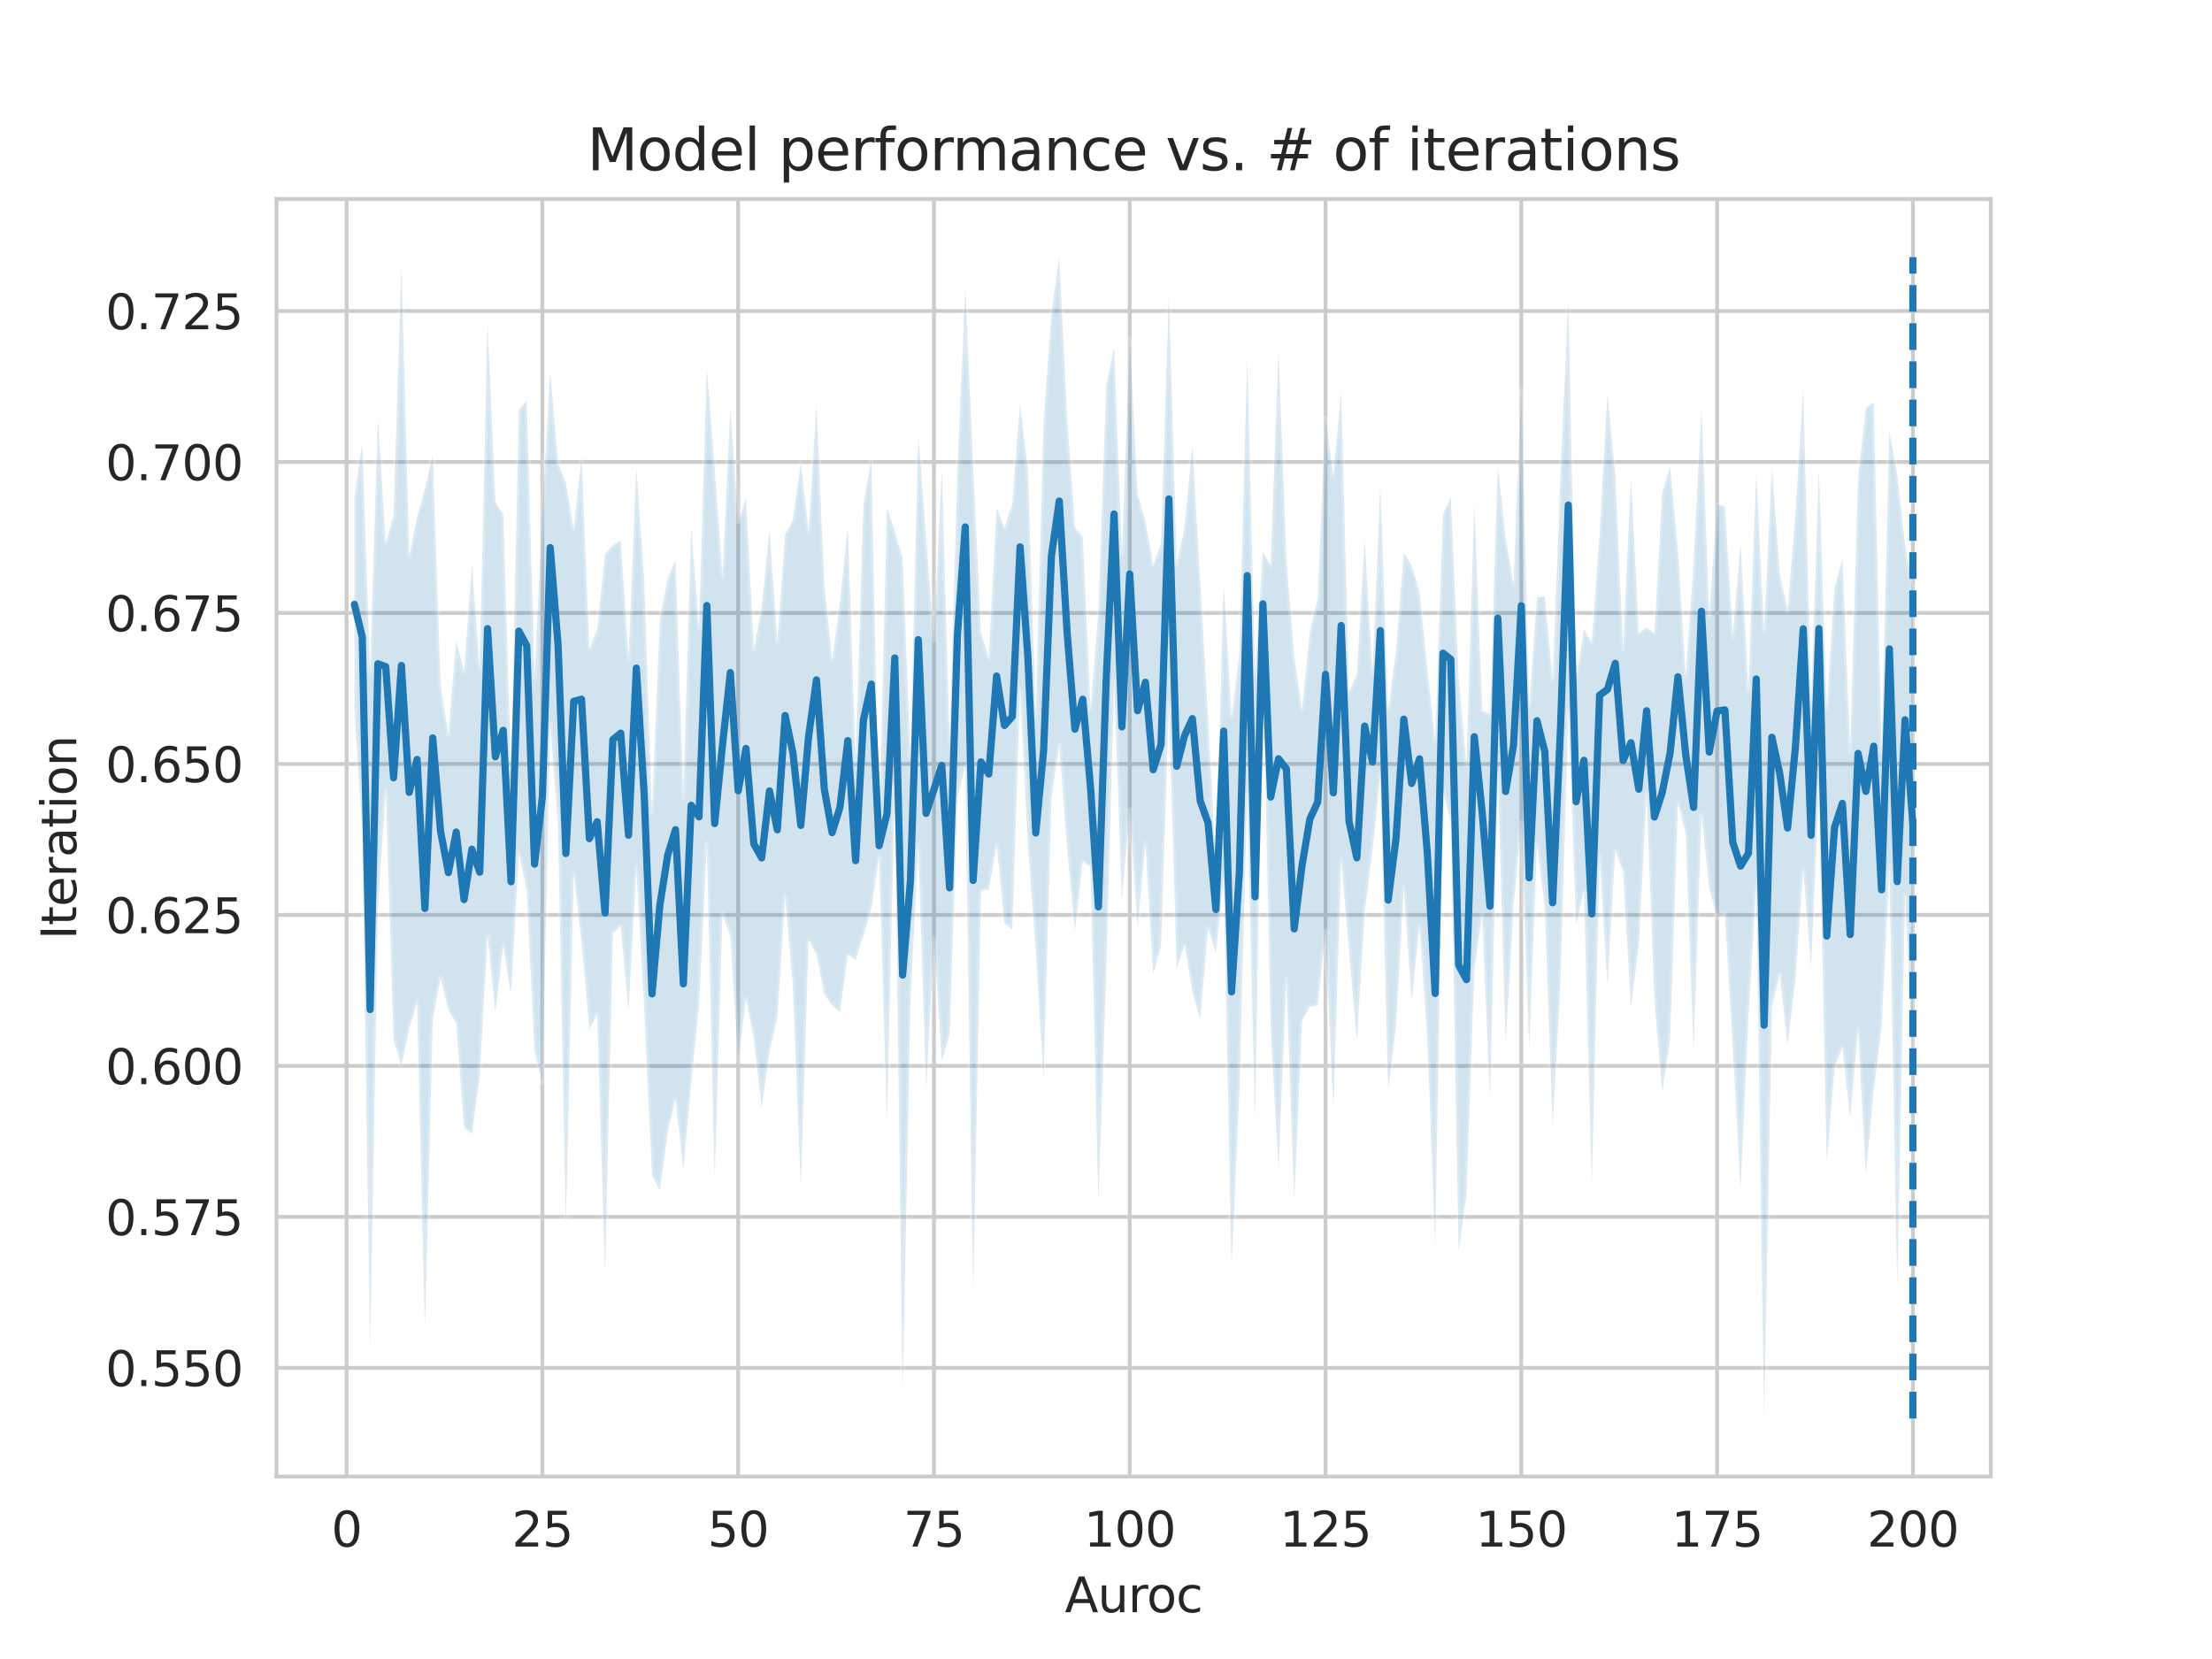 <?xml version="1.0" encoding="utf-8" standalone="no"?>
<!DOCTYPE svg PUBLIC "-//W3C//DTD SVG 1.1//EN"
  "http://www.w3.org/Graphics/SVG/1.1/DTD/svg11.dtd">
<svg height="345.6pt" version="1.1" viewBox="0 0 460.8 345.6" width="460.8pt" xmlns="http://www.w3.org/2000/svg" xmlns:xlink="http://www.w3.org/1999/xlink">
 <defs>
  <style type="text/css">*{stroke-linecap:butt;stroke-linejoin:round;}</style>
 </defs>
 <g id="figure_1">
  <g id="patch_1">
   <path d="M 0 345.6 
L 460.8 345.6 
L 460.8 0 
L 0 0 
z
" style="fill:#ffffff;"/>
  </g>
  <g id="axes_1">
   <g id="patch_2">
    <path d="M 57.6 307.584 
L 414.72 307.584 
L 414.72 41.472 
L 57.6 41.472 
z
" style="fill:#ffffff;"/>
   </g>
   <g id="matplotlib.axis_1">
    <g id="xtick_1">
     <g id="line2d_1">
      <path clip-path="url(#p4dfc3e8435)" d="M 72.201 307.584 
L 72.201 41.472 
" style="fill:none;stroke:#cccccc;stroke-linecap:round;stroke-width:0.8;"/>
     </g>
     <g id="text_1">
      <!-- 0 -->
      <g style="fill:#262626;" transform="translate(69.02 322.182)scale(0.1 -0.1)">
       <defs>
        <path d="M 2034 4250 
Q 1547 4250 1301 3770 
Q 1056 3291 1056 2328 
Q 1056 1369 1301 889 
Q 1547 409 2034 409 
Q 2525 409 2770 889 
Q 3016 1369 3016 2328 
Q 3016 3291 2770 3770 
Q 2525 4250 2034 4250 
z
M 2034 4750 
Q 2819 4750 3233 4129 
Q 3647 3509 3647 2328 
Q 3647 1150 3233 529 
Q 2819 -91 2034 -91 
Q 1250 -91 836 529 
Q 422 1150 422 2328 
Q 422 3509 836 4129 
Q 1250 4750 2034 4750 
z
" id="DejaVuSans-30" transform="scale(0.016)"/>
       </defs>
       <use xlink:href="#DejaVuSans-30"/>
      </g>
     </g>
    </g>
    <g id="xtick_2">
     <g id="line2d_2">
      <path clip-path="url(#p4dfc3e8435)" d="M 112.987 307.584 
L 112.987 41.472 
" style="fill:none;stroke:#cccccc;stroke-linecap:round;stroke-width:0.8;"/>
     </g>
     <g id="text_2">
      <!-- 25 -->
      <g style="fill:#262626;" transform="translate(106.625 322.182)scale(0.1 -0.1)">
       <defs>
        <path d="M 1228 531 
L 3431 531 
L 3431 0 
L 469 0 
L 469 531 
Q 828 903 1448 1529 
Q 2069 2156 2228 2338 
Q 2531 2678 2651 2914 
Q 2772 3150 2772 3378 
Q 2772 3750 2511 3984 
Q 2250 4219 1831 4219 
Q 1534 4219 1204 4116 
Q 875 4013 500 3803 
L 500 4441 
Q 881 4594 1212 4672 
Q 1544 4750 1819 4750 
Q 2544 4750 2975 4387 
Q 3406 4025 3406 3419 
Q 3406 3131 3298 2873 
Q 3191 2616 2906 2266 
Q 2828 2175 2409 1742 
Q 1991 1309 1228 531 
z
" id="DejaVuSans-32" transform="scale(0.016)"/>
        <path d="M 691 4666 
L 3169 4666 
L 3169 4134 
L 1269 4134 
L 1269 2991 
Q 1406 3038 1543 3061 
Q 1681 3084 1819 3084 
Q 2600 3084 3056 2656 
Q 3513 2228 3513 1497 
Q 3513 744 3044 326 
Q 2575 -91 1722 -91 
Q 1428 -91 1123 -41 
Q 819 9 494 109 
L 494 744 
Q 775 591 1075 516 
Q 1375 441 1709 441 
Q 2250 441 2565 725 
Q 2881 1009 2881 1497 
Q 2881 1984 2565 2268 
Q 2250 2553 1709 2553 
Q 1456 2553 1204 2497 
Q 953 2441 691 2322 
L 691 4666 
z
" id="DejaVuSans-35" transform="scale(0.016)"/>
       </defs>
       <use xlink:href="#DejaVuSans-32"/>
       <use x="63.623" xlink:href="#DejaVuSans-35"/>
      </g>
     </g>
    </g>
    <g id="xtick_3">
     <g id="line2d_3">
      <path clip-path="url(#p4dfc3e8435)" d="M 153.773 307.584 
L 153.773 41.472 
" style="fill:none;stroke:#cccccc;stroke-linecap:round;stroke-width:0.8;"/>
     </g>
     <g id="text_3">
      <!-- 50 -->
      <g style="fill:#262626;" transform="translate(147.41 322.182)scale(0.1 -0.1)">
       <use xlink:href="#DejaVuSans-35"/>
       <use x="63.623" xlink:href="#DejaVuSans-30"/>
      </g>
     </g>
    </g>
    <g id="xtick_4">
     <g id="line2d_4">
      <path clip-path="url(#p4dfc3e8435)" d="M 194.559 307.584 
L 194.559 41.472 
" style="fill:none;stroke:#cccccc;stroke-linecap:round;stroke-width:0.8;"/>
     </g>
     <g id="text_4">
      <!-- 75 -->
      <g style="fill:#262626;" transform="translate(188.196 322.182)scale(0.1 -0.1)">
       <defs>
        <path d="M 525 4666 
L 3525 4666 
L 3525 4397 
L 1831 0 
L 1172 0 
L 2766 4134 
L 525 4134 
L 525 4666 
z
" id="DejaVuSans-37" transform="scale(0.016)"/>
       </defs>
       <use xlink:href="#DejaVuSans-37"/>
       <use x="63.623" xlink:href="#DejaVuSans-35"/>
      </g>
     </g>
    </g>
    <g id="xtick_5">
     <g id="line2d_5">
      <path clip-path="url(#p4dfc3e8435)" d="M 235.344 307.584 
L 235.344 41.472 
" style="fill:none;stroke:#cccccc;stroke-linecap:round;stroke-width:0.8;"/>
     </g>
     <g id="text_5">
      <!-- 100 -->
      <g style="fill:#262626;" transform="translate(225.801 322.182)scale(0.1 -0.1)">
       <defs>
        <path d="M 794 531 
L 1825 531 
L 1825 4091 
L 703 3866 
L 703 4441 
L 1819 4666 
L 2450 4666 
L 2450 531 
L 3481 531 
L 3481 0 
L 794 0 
L 794 531 
z
" id="DejaVuSans-31" transform="scale(0.016)"/>
       </defs>
       <use xlink:href="#DejaVuSans-31"/>
       <use x="63.623" xlink:href="#DejaVuSans-30"/>
       <use x="127.246" xlink:href="#DejaVuSans-30"/>
      </g>
     </g>
    </g>
    <g id="xtick_6">
     <g id="line2d_6">
      <path clip-path="url(#p4dfc3e8435)" d="M 276.13 307.584 
L 276.13 41.472 
" style="fill:none;stroke:#cccccc;stroke-linecap:round;stroke-width:0.8;"/>
     </g>
     <g id="text_6">
      <!-- 125 -->
      <g style="fill:#262626;" transform="translate(266.586 322.182)scale(0.1 -0.1)">
       <use xlink:href="#DejaVuSans-31"/>
       <use x="63.623" xlink:href="#DejaVuSans-32"/>
       <use x="127.246" xlink:href="#DejaVuSans-35"/>
      </g>
     </g>
    </g>
    <g id="xtick_7">
     <g id="line2d_7">
      <path clip-path="url(#p4dfc3e8435)" d="M 316.916 307.584 
L 316.916 41.472 
" style="fill:none;stroke:#cccccc;stroke-linecap:round;stroke-width:0.8;"/>
     </g>
     <g id="text_7">
      <!-- 150 -->
      <g style="fill:#262626;" transform="translate(307.372 322.182)scale(0.1 -0.1)">
       <use xlink:href="#DejaVuSans-31"/>
       <use x="63.623" xlink:href="#DejaVuSans-35"/>
       <use x="127.246" xlink:href="#DejaVuSans-30"/>
      </g>
     </g>
    </g>
    <g id="xtick_8">
     <g id="line2d_8">
      <path clip-path="url(#p4dfc3e8435)" d="M 357.702 307.584 
L 357.702 41.472 
" style="fill:none;stroke:#cccccc;stroke-linecap:round;stroke-width:0.8;"/>
     </g>
     <g id="text_8">
      <!-- 175 -->
      <g style="fill:#262626;" transform="translate(348.158 322.182)scale(0.1 -0.1)">
       <use xlink:href="#DejaVuSans-31"/>
       <use x="63.623" xlink:href="#DejaVuSans-37"/>
       <use x="127.246" xlink:href="#DejaVuSans-35"/>
      </g>
     </g>
    </g>
    <g id="xtick_9">
     <g id="line2d_9">
      <path clip-path="url(#p4dfc3e8435)" d="M 398.487 307.584 
L 398.487 41.472 
" style="fill:none;stroke:#cccccc;stroke-linecap:round;stroke-width:0.8;"/>
     </g>
     <g id="text_9">
      <!-- 200 -->
      <g style="fill:#262626;" transform="translate(388.944 322.182)scale(0.1 -0.1)">
       <use xlink:href="#DejaVuSans-32"/>
       <use x="63.623" xlink:href="#DejaVuSans-30"/>
       <use x="127.246" xlink:href="#DejaVuSans-30"/>
      </g>
     </g>
    </g>
    <g id="text_10">
     <!-- Auroc -->
     <g style="fill:#262626;" transform="translate(221.819 335.861)scale(0.1 -0.1)">
      <defs>
       <path d="M 2188 4044 
L 1331 1722 
L 3047 1722 
L 2188 4044 
z
M 1831 4666 
L 2547 4666 
L 4325 0 
L 3669 0 
L 3244 1197 
L 1141 1197 
L 716 0 
L 50 0 
L 1831 4666 
z
" id="DejaVuSans-41" transform="scale(0.016)"/>
       <path d="M 544 1381 
L 544 3500 
L 1119 3500 
L 1119 1403 
Q 1119 906 1312 657 
Q 1506 409 1894 409 
Q 2359 409 2629 706 
Q 2900 1003 2900 1516 
L 2900 3500 
L 3475 3500 
L 3475 0 
L 2900 0 
L 2900 538 
Q 2691 219 2414 64 
Q 2138 -91 1772 -91 
Q 1169 -91 856 284 
Q 544 659 544 1381 
z
M 1991 3584 
L 1991 3584 
z
" id="DejaVuSans-75" transform="scale(0.016)"/>
       <path d="M 2631 2963 
Q 2534 3019 2420 3045 
Q 2306 3072 2169 3072 
Q 1681 3072 1420 2755 
Q 1159 2438 1159 1844 
L 1159 0 
L 581 0 
L 581 3500 
L 1159 3500 
L 1159 2956 
Q 1341 3275 1631 3429 
Q 1922 3584 2338 3584 
Q 2397 3584 2469 3576 
Q 2541 3569 2628 3553 
L 2631 2963 
z
" id="DejaVuSans-72" transform="scale(0.016)"/>
       <path d="M 1959 3097 
Q 1497 3097 1228 2736 
Q 959 2375 959 1747 
Q 959 1119 1226 758 
Q 1494 397 1959 397 
Q 2419 397 2687 759 
Q 2956 1122 2956 1747 
Q 2956 2369 2687 2733 
Q 2419 3097 1959 3097 
z
M 1959 3584 
Q 2709 3584 3137 3096 
Q 3566 2609 3566 1747 
Q 3566 888 3137 398 
Q 2709 -91 1959 -91 
Q 1206 -91 779 398 
Q 353 888 353 1747 
Q 353 2609 779 3096 
Q 1206 3584 1959 3584 
z
" id="DejaVuSans-6f" transform="scale(0.016)"/>
       <path d="M 3122 3366 
L 3122 2828 
Q 2878 2963 2633 3030 
Q 2388 3097 2138 3097 
Q 1578 3097 1268 2742 
Q 959 2388 959 1747 
Q 959 1106 1268 751 
Q 1578 397 2138 397 
Q 2388 397 2633 464 
Q 2878 531 3122 666 
L 3122 134 
Q 2881 22 2623 -34 
Q 2366 -91 2075 -91 
Q 1284 -91 818 406 
Q 353 903 353 1747 
Q 353 2603 823 3093 
Q 1294 3584 2113 3584 
Q 2378 3584 2631 3529 
Q 2884 3475 3122 3366 
z
" id="DejaVuSans-63" transform="scale(0.016)"/>
      </defs>
      <use xlink:href="#DejaVuSans-41"/>
      <use x="68.408" xlink:href="#DejaVuSans-75"/>
      <use x="131.787" xlink:href="#DejaVuSans-72"/>
      <use x="170.65" xlink:href="#DejaVuSans-6f"/>
      <use x="231.832" xlink:href="#DejaVuSans-63"/>
     </g>
    </g>
   </g>
   <g id="matplotlib.axis_2">
    <g id="ytick_1">
     <g id="line2d_10">
      <path clip-path="url(#p4dfc3e8435)" d="M 57.6 284.949 
L 414.72 284.949 
" style="fill:none;stroke:#cccccc;stroke-linecap:round;stroke-width:0.8;"/>
     </g>
     <g id="text_11">
      <!-- 0.550 -->
      <g style="fill:#262626;" transform="translate(21.972 288.749)scale(0.1 -0.1)">
       <defs>
        <path d="M 684 794 
L 1344 794 
L 1344 0 
L 684 0 
L 684 794 
z
" id="DejaVuSans-2e" transform="scale(0.016)"/>
       </defs>
       <use xlink:href="#DejaVuSans-30"/>
       <use x="63.623" xlink:href="#DejaVuSans-2e"/>
       <use x="95.41" xlink:href="#DejaVuSans-35"/>
       <use x="159.033" xlink:href="#DejaVuSans-35"/>
       <use x="222.656" xlink:href="#DejaVuSans-30"/>
      </g>
     </g>
    </g>
    <g id="ytick_2">
     <g id="line2d_11">
      <path clip-path="url(#p4dfc3e8435)" d="M 57.6 253.498 
L 414.72 253.498 
" style="fill:none;stroke:#cccccc;stroke-linecap:round;stroke-width:0.8;"/>
     </g>
     <g id="text_12">
      <!-- 0.575 -->
      <g style="fill:#262626;" transform="translate(21.972 257.297)scale(0.1 -0.1)">
       <use xlink:href="#DejaVuSans-30"/>
       <use x="63.623" xlink:href="#DejaVuSans-2e"/>
       <use x="95.41" xlink:href="#DejaVuSans-35"/>
       <use x="159.033" xlink:href="#DejaVuSans-37"/>
       <use x="222.656" xlink:href="#DejaVuSans-35"/>
      </g>
     </g>
    </g>
    <g id="ytick_3">
     <g id="line2d_12">
      <path clip-path="url(#p4dfc3e8435)" d="M 57.6 222.046 
L 414.72 222.046 
" style="fill:none;stroke:#cccccc;stroke-linecap:round;stroke-width:0.8;"/>
     </g>
     <g id="text_13">
      <!-- 0.600 -->
      <g style="fill:#262626;" transform="translate(21.972 225.846)scale(0.1 -0.1)">
       <defs>
        <path d="M 2113 2584 
Q 1688 2584 1439 2293 
Q 1191 2003 1191 1497 
Q 1191 994 1439 701 
Q 1688 409 2113 409 
Q 2538 409 2786 701 
Q 3034 994 3034 1497 
Q 3034 2003 2786 2293 
Q 2538 2584 2113 2584 
z
M 3366 4563 
L 3366 3988 
Q 3128 4100 2886 4159 
Q 2644 4219 2406 4219 
Q 1781 4219 1451 3797 
Q 1122 3375 1075 2522 
Q 1259 2794 1537 2939 
Q 1816 3084 2150 3084 
Q 2853 3084 3261 2657 
Q 3669 2231 3669 1497 
Q 3669 778 3244 343 
Q 2819 -91 2113 -91 
Q 1303 -91 875 529 
Q 447 1150 447 2328 
Q 447 3434 972 4092 
Q 1497 4750 2381 4750 
Q 2619 4750 2861 4703 
Q 3103 4656 3366 4563 
z
" id="DejaVuSans-36" transform="scale(0.016)"/>
       </defs>
       <use xlink:href="#DejaVuSans-30"/>
       <use x="63.623" xlink:href="#DejaVuSans-2e"/>
       <use x="95.41" xlink:href="#DejaVuSans-36"/>
       <use x="159.033" xlink:href="#DejaVuSans-30"/>
       <use x="222.656" xlink:href="#DejaVuSans-30"/>
      </g>
     </g>
    </g>
    <g id="ytick_4">
     <g id="line2d_13">
      <path clip-path="url(#p4dfc3e8435)" d="M 57.6 190.595 
L 414.72 190.595 
" style="fill:none;stroke:#cccccc;stroke-linecap:round;stroke-width:0.8;"/>
     </g>
     <g id="text_14">
      <!-- 0.625 -->
      <g style="fill:#262626;" transform="translate(21.972 194.394)scale(0.1 -0.1)">
       <use xlink:href="#DejaVuSans-30"/>
       <use x="63.623" xlink:href="#DejaVuSans-2e"/>
       <use x="95.41" xlink:href="#DejaVuSans-36"/>
       <use x="159.033" xlink:href="#DejaVuSans-32"/>
       <use x="222.656" xlink:href="#DejaVuSans-35"/>
      </g>
     </g>
    </g>
    <g id="ytick_5">
     <g id="line2d_14">
      <path clip-path="url(#p4dfc3e8435)" d="M 57.6 159.143 
L 414.72 159.143 
" style="fill:none;stroke:#cccccc;stroke-linecap:round;stroke-width:0.8;"/>
     </g>
     <g id="text_15">
      <!-- 0.650 -->
      <g style="fill:#262626;" transform="translate(21.972 162.942)scale(0.1 -0.1)">
       <use xlink:href="#DejaVuSans-30"/>
       <use x="63.623" xlink:href="#DejaVuSans-2e"/>
       <use x="95.41" xlink:href="#DejaVuSans-36"/>
       <use x="159.033" xlink:href="#DejaVuSans-35"/>
       <use x="222.656" xlink:href="#DejaVuSans-30"/>
      </g>
     </g>
    </g>
    <g id="ytick_6">
     <g id="line2d_15">
      <path clip-path="url(#p4dfc3e8435)" d="M 57.6 127.692 
L 414.72 127.692 
" style="fill:none;stroke:#cccccc;stroke-linecap:round;stroke-width:0.8;"/>
     </g>
     <g id="text_16">
      <!-- 0.675 -->
      <g style="fill:#262626;" transform="translate(21.972 131.491)scale(0.1 -0.1)">
       <use xlink:href="#DejaVuSans-30"/>
       <use x="63.623" xlink:href="#DejaVuSans-2e"/>
       <use x="95.41" xlink:href="#DejaVuSans-36"/>
       <use x="159.033" xlink:href="#DejaVuSans-37"/>
       <use x="222.656" xlink:href="#DejaVuSans-35"/>
      </g>
     </g>
    </g>
    <g id="ytick_7">
     <g id="line2d_16">
      <path clip-path="url(#p4dfc3e8435)" d="M 57.6 96.24 
L 414.72 96.24 
" style="fill:none;stroke:#cccccc;stroke-linecap:round;stroke-width:0.8;"/>
     </g>
     <g id="text_17">
      <!-- 0.700 -->
      <g style="fill:#262626;" transform="translate(21.972 100.039)scale(0.1 -0.1)">
       <use xlink:href="#DejaVuSans-30"/>
       <use x="63.623" xlink:href="#DejaVuSans-2e"/>
       <use x="95.41" xlink:href="#DejaVuSans-37"/>
       <use x="159.033" xlink:href="#DejaVuSans-30"/>
       <use x="222.656" xlink:href="#DejaVuSans-30"/>
      </g>
     </g>
    </g>
    <g id="ytick_8">
     <g id="line2d_17">
      <path clip-path="url(#p4dfc3e8435)" d="M 57.6 64.789 
L 414.72 64.789 
" style="fill:none;stroke:#cccccc;stroke-linecap:round;stroke-width:0.8;"/>
     </g>
     <g id="text_18">
      <!-- 0.725 -->
      <g style="fill:#262626;" transform="translate(21.972 68.588)scale(0.1 -0.1)">
       <use xlink:href="#DejaVuSans-30"/>
       <use x="63.623" xlink:href="#DejaVuSans-2e"/>
       <use x="95.41" xlink:href="#DejaVuSans-37"/>
       <use x="159.033" xlink:href="#DejaVuSans-32"/>
       <use x="222.656" xlink:href="#DejaVuSans-35"/>
      </g>
     </g>
    </g>
    <g id="text_19">
     <!-- Iteration -->
     <g style="fill:#262626;" transform="translate(15.892 195.737)rotate(-90)scale(0.1 -0.1)">
      <defs>
       <path d="M 628 4666 
L 1259 4666 
L 1259 0 
L 628 0 
L 628 4666 
z
" id="DejaVuSans-49" transform="scale(0.016)"/>
       <path d="M 1172 4494 
L 1172 3500 
L 2356 3500 
L 2356 3053 
L 1172 3053 
L 1172 1153 
Q 1172 725 1289 603 
Q 1406 481 1766 481 
L 2356 481 
L 2356 0 
L 1766 0 
Q 1100 0 847 248 
Q 594 497 594 1153 
L 594 3053 
L 172 3053 
L 172 3500 
L 594 3500 
L 594 4494 
L 1172 4494 
z
" id="DejaVuSans-74" transform="scale(0.016)"/>
       <path d="M 3597 1894 
L 3597 1613 
L 953 1613 
Q 991 1019 1311 708 
Q 1631 397 2203 397 
Q 2534 397 2845 478 
Q 3156 559 3463 722 
L 3463 178 
Q 3153 47 2828 -22 
Q 2503 -91 2169 -91 
Q 1331 -91 842 396 
Q 353 884 353 1716 
Q 353 2575 817 3079 
Q 1281 3584 2069 3584 
Q 2775 3584 3186 3129 
Q 3597 2675 3597 1894 
z
M 3022 2063 
Q 3016 2534 2758 2815 
Q 2500 3097 2075 3097 
Q 1594 3097 1305 2825 
Q 1016 2553 972 2059 
L 3022 2063 
z
" id="DejaVuSans-65" transform="scale(0.016)"/>
       <path d="M 2194 1759 
Q 1497 1759 1228 1600 
Q 959 1441 959 1056 
Q 959 750 1161 570 
Q 1363 391 1709 391 
Q 2188 391 2477 730 
Q 2766 1069 2766 1631 
L 2766 1759 
L 2194 1759 
z
M 3341 1997 
L 3341 0 
L 2766 0 
L 2766 531 
Q 2569 213 2275 61 
Q 1981 -91 1556 -91 
Q 1019 -91 701 211 
Q 384 513 384 1019 
Q 384 1609 779 1909 
Q 1175 2209 1959 2209 
L 2766 2209 
L 2766 2266 
Q 2766 2663 2505 2880 
Q 2244 3097 1772 3097 
Q 1472 3097 1187 3025 
Q 903 2953 641 2809 
L 641 3341 
Q 956 3463 1253 3523 
Q 1550 3584 1831 3584 
Q 2591 3584 2966 3190 
Q 3341 2797 3341 1997 
z
" id="DejaVuSans-61" transform="scale(0.016)"/>
       <path d="M 603 3500 
L 1178 3500 
L 1178 0 
L 603 0 
L 603 3500 
z
M 603 4863 
L 1178 4863 
L 1178 4134 
L 603 4134 
L 603 4863 
z
" id="DejaVuSans-69" transform="scale(0.016)"/>
       <path d="M 3513 2113 
L 3513 0 
L 2938 0 
L 2938 2094 
Q 2938 2591 2744 2837 
Q 2550 3084 2163 3084 
Q 1697 3084 1428 2787 
Q 1159 2491 1159 1978 
L 1159 0 
L 581 0 
L 581 3500 
L 1159 3500 
L 1159 2956 
Q 1366 3272 1645 3428 
Q 1925 3584 2291 3584 
Q 2894 3584 3203 3211 
Q 3513 2838 3513 2113 
z
" id="DejaVuSans-6e" transform="scale(0.016)"/>
      </defs>
      <use xlink:href="#DejaVuSans-49"/>
      <use x="29.492" xlink:href="#DejaVuSans-74"/>
      <use x="68.701" xlink:href="#DejaVuSans-65"/>
      <use x="130.225" xlink:href="#DejaVuSans-72"/>
      <use x="171.338" xlink:href="#DejaVuSans-61"/>
      <use x="232.617" xlink:href="#DejaVuSans-74"/>
      <use x="271.826" xlink:href="#DejaVuSans-69"/>
      <use x="299.609" xlink:href="#DejaVuSans-6f"/>
      <use x="360.791" xlink:href="#DejaVuSans-6e"/>
     </g>
    </g>
   </g>
   <g id="PolyCollection_1">
    <defs>
     <path d="M 73.833 -241.848 
L 73.833 -197.563 
L 75.464 -172.453 
L 77.096 -64.724 
L 78.727 -156.221 
L 80.358 -181.04 
L 81.99 -128.856 
L 83.621 -123.586 
L 85.253 -131.276 
L 86.884 -136.937 
L 88.516 -68.864 
L 90.147 -133.063 
L 91.778 -141.958 
L 93.41 -135.159 
L 95.041 -132.41 
L 96.673 -110.733 
L 98.304 -109.388 
L 99.936 -121.506 
L 101.567 -150.79 
L 103.198 -134.724 
L 104.83 -148.514 
L 106.461 -138.519 
L 108.093 -168.015 
L 109.724 -160.023 
L 111.356 -126.65 
L 112.987 -120.088 
L 114.618 -194.827 
L 116.25 -173.568 
L 117.881 -90.563 
L 119.513 -163.618 
L 121.144 -149.421 
L 122.776 -131.233 
L 124.407 -134.313 
L 126.038 -80.615 
L 127.67 -151.065 
L 129.301 -152.71 
L 130.933 -134.999 
L 132.564 -164.767 
L 134.196 -135.5 
L 135.827 -100.733 
L 137.458 -97.489 
L 139.09 -109.838 
L 140.721 -116.634 
L 142.353 -101.876 
L 143.984 -119.956 
L 145.616 -136.104 
L 147.247 -169.969 
L 148.879 -100.09 
L 150.51 -155.287 
L 152.141 -150.445 
L 153.773 -124.833 
L 155.404 -137.538 
L 157.036 -129.233 
L 158.667 -114.836 
L 160.299 -126.483 
L 161.93 -133.626 
L 163.561 -158.855 
L 165.193 -139.905 
L 166.824 -98.203 
L 168.456 -149.779 
L 170.087 -146.769 
L 171.719 -138.513 
L 173.35 -136.161 
L 174.981 -134.744 
L 176.613 -146.752 
L 178.244 -145.665 
L 179.876 -150.664 
L 181.507 -156.373 
L 183.139 -167.224 
L 184.77 -112.172 
L 186.401 -182.199 
L 188.033 -55.673 
L 189.664 -136.788 
L 191.296 -169.771 
L 192.927 -118.786 
L 194.559 -150.08 
L 196.19 -124.543 
L 197.821 -130.21 
L 199.453 -179.214 
L 201.084 -185.944 
L 202.716 -75.947 
L 204.347 -159.902 
L 205.979 -160.271 
L 207.61 -169.705 
L 209.241 -153.277 
L 210.873 -151.964 
L 212.504 -201.926 
L 214.136 -169.646 
L 215.767 -147.6 
L 217.399 -120.736 
L 219.03 -179.32 
L 220.661 -190.425 
L 222.293 -169.073 
L 223.924 -151.683 
L 225.556 -166.069 
L 227.187 -165.011 
L 228.819 -95.166 
L 230.45 -143.303 
L 232.081 -203.787 
L 233.713 -158.303 
L 235.344 -176.91 
L 236.976 -152.473 
L 238.607 -169.971 
L 240.239 -142.577 
L 241.87 -148.672 
L 243.501 -199.048 
L 245.133 -143.879 
L 246.764 -148.814 
L 248.396 -138.967 
L 250.027 -133.352 
L 251.659 -152.258 
L 253.29 -147.171 
L 254.921 -162.48 
L 256.553 -81.667 
L 258.184 -118.379 
L 259.816 -180.045 
L 261.447 -112.35 
L 263.079 -208.903 
L 264.71 -131.391 
L 266.341 -102.161 
L 267.973 -141.748 
L 269.604 -95.348 
L 271.236 -132.845 
L 272.867 -135.896 
L 274.499 -136.176 
L 276.13 -151.641 
L 277.761 -114.477 
L 279.393 -166.602 
L 281.024 -147.554 
L 282.656 -128.683 
L 284.287 -155.651 
L 285.919 -168.368 
L 287.55 -184.262 
L 289.181 -118.472 
L 290.813 -131.87 
L 292.444 -160.928 
L 294.076 -136.973 
L 295.707 -152.719 
L 297.339 -129.544 
L 298.97 -85.793 
L 300.601 -180.652 
L 302.233 -174.394 
L 303.864 -84.883 
L 305.496 -96.855 
L 307.127 -143.597 
L 308.759 -155.304 
L 310.39 -116.704 
L 312.021 -185.012 
L 313.653 -127.89 
L 315.284 -156.729 
L 316.916 -174.265 
L 318.547 -127.182 
L 320.179 -169.75 
L 321.81 -156.709 
L 323.441 -111.077 
L 325.073 -141.067 
L 326.704 -197.663 
L 328.336 -152.911 
L 329.967 -159.978 
L 331.599 -98.691 
L 333.23 -167.292 
L 334.862 -140.353 
L 336.493 -168.426 
L 338.124 -164.105 
L 339.756 -135.7 
L 341.387 -148.667 
L 343.019 -180.204 
L 344.65 -137.015 
L 346.282 -118.149 
L 347.913 -129.047 
L 349.544 -178.336 
L 351.176 -171.951 
L 352.807 -126.608 
L 354.439 -175.943 
L 356.07 -160.555 
L 357.702 -154.383 
L 359.333 -155.345 
L 360.964 -127.355 
L 362.596 -98.149 
L 364.227 -133.909 
L 365.859 -161.147 
L 367.49 -50.112 
L 369.122 -135.848 
L 370.753 -142.695 
L 372.384 -127.763 
L 374.016 -141.606 
L 375.647 -164.588 
L 377.279 -144.079 
L 378.91 -181.656 
L 380.542 -103.414 
L 382.173 -123.347 
L 383.804 -127.339 
L 385.436 -112.583 
L 387.067 -131.267 
L 388.699 -100.911 
L 390.33 -118.471 
L 391.962 -131.373 
L 393.593 -165.207 
L 395.224 -77.204 
L 396.856 -159.045 
L 398.487 -125.457 
L 398.487 -222.25 
L 398.487 -222.25 
L 396.856 -232.266 
L 395.224 -246.674 
L 393.593 -255.654 
L 391.962 -189.082 
L 390.33 -261.829 
L 388.699 -260.591 
L 387.067 -246.009 
L 385.436 -189.241 
L 383.804 -229.142 
L 382.173 -223.169 
L 380.542 -197.787 
L 378.91 -247.653 
L 377.279 -199.1 
L 375.647 -264.622 
L 374.016 -238.311 
L 372.384 -218.464 
L 370.753 -226.211 
L 369.122 -248.189 
L 367.49 -213.957 
L 365.859 -247.154 
L 364.227 -201.763 
L 362.596 -232.192 
L 360.964 -212.968 
L 359.333 -240.084 
L 357.702 -240.6 
L 356.07 -217.31 
L 354.439 -260.604 
L 352.807 -228.18 
L 351.176 -204.698 
L 349.544 -230.891 
L 347.913 -248.439 
L 346.282 -242.94 
L 344.65 -213.774 
L 343.019 -214.878 
L 341.387 -213.725 
L 339.756 -246.052 
L 338.124 -210.229 
L 336.493 -246.404 
L 334.862 -263.598 
L 333.23 -234.283 
L 331.599 -211.756 
L 329.967 -214.441 
L 328.336 -204.273 
L 326.704 -283.118 
L 325.073 -246.281 
L 323.441 -204.004 
L 321.81 -221.379 
L 320.179 -221.163 
L 318.547 -198.308 
L 316.916 -264.577 
L 315.284 -223.852 
L 313.653 -233.557 
L 312.021 -248.629 
L 310.39 -196.914 
L 308.759 -197.567 
L 307.127 -240.67 
L 305.496 -186.18 
L 303.864 -204.218 
L 302.233 -242.061 
L 300.601 -238.426 
L 298.97 -191.487 
L 297.339 -206.149 
L 295.707 -222.298 
L 294.076 -227.806 
L 292.444 -230.627 
L 290.813 -209.921 
L 289.181 -197.7 
L 287.55 -244.221 
L 285.919 -205.357 
L 284.287 -233.057 
L 282.656 -205.121 
L 281.024 -201.451 
L 279.393 -263.98 
L 277.761 -246.402 
L 276.13 -258.614 
L 274.499 -220.872 
L 272.867 -214.034 
L 271.236 -197.701 
L 269.604 -208.852 
L 267.973 -229.093 
L 266.341 -272.915 
L 264.71 -227.744 
L 263.079 -230.714 
L 261.447 -205.198 
L 259.816 -271.329 
L 258.184 -209.386 
L 256.553 -196.295 
L 254.921 -224.125 
L 253.29 -165.087 
L 251.659 -196.111 
L 250.027 -224.132 
L 248.396 -252.815 
L 246.764 -235.894 
L 245.133 -228.066 
L 243.501 -284.288 
L 241.87 -232.436 
L 240.239 -227.916 
L 238.607 -236.98 
L 236.976 -242.607 
L 235.344 -275.127 
L 233.713 -230.04 
L 232.081 -273.275 
L 230.45 -265.21 
L 228.819 -218.187 
L 227.187 -197.798 
L 225.556 -233.796 
L 223.924 -235.701 
L 222.293 -258.72 
L 220.661 -292.032 
L 219.03 -280.212 
L 217.399 -257.595 
L 215.767 -196.562 
L 214.136 -247.462 
L 212.504 -261.44 
L 210.873 -240.657 
L 209.241 -235.672 
L 207.61 -239.836 
L 205.979 -208.432 
L 204.347 -213.884 
L 202.716 -248.408 
L 201.084 -285.715 
L 199.453 -247.696 
L 197.821 -191.082 
L 196.19 -247.76 
L 194.559 -212.262 
L 192.927 -233.52 
L 191.296 -254.934 
L 189.664 -187.657 
L 188.033 -229.271 
L 186.401 -234.858 
L 184.77 -239.93 
L 183.139 -171.624 
L 181.507 -249.819 
L 179.876 -240.618 
L 178.244 -186.958 
L 176.613 -235.857 
L 174.981 -220.141 
L 173.35 -208.121 
L 171.719 -223.929 
L 170.087 -261.184 
L 168.456 -234.773 
L 166.824 -249.09 
L 165.193 -237.368 
L 163.561 -234.26 
L 161.93 -211.844 
L 160.299 -235.187 
L 158.667 -218.93 
L 157.036 -210.342 
L 155.404 -241.801 
L 153.773 -236.898 
L 152.141 -260.54 
L 150.51 -225.499 
L 148.879 -247.98 
L 147.247 -268.941 
L 145.616 -214.778 
L 143.984 -235.737 
L 142.353 -179.422 
L 140.721 -228.9 
L 139.09 -225.067 
L 137.458 -216.514 
L 135.827 -176.376 
L 134.196 -224.663 
L 132.564 -248.079 
L 130.933 -208.196 
L 129.301 -233.044 
L 127.67 -231.973 
L 126.038 -230.206 
L 124.407 -214.54 
L 122.776 -210.558 
L 121.144 -250.464 
L 119.513 -235.375 
L 117.881 -245.046 
L 116.25 -249.086 
L 114.618 -268.237 
L 112.987 -239.083 
L 111.356 -204.521 
L 109.724 -262.125 
L 108.093 -260.265 
L 106.461 -185.298 
L 104.83 -238.41 
L 103.198 -241.157 
L 101.567 -278.483 
L 99.936 -206.311 
L 98.304 -228.005 
L 96.673 -205.658 
L 95.041 -212.122 
L 93.41 -192.462 
L 91.778 -202.948 
L 90.147 -250.705 
L 88.516 -243.833 
L 86.884 -237.835 
L 85.253 -229.791 
L 83.621 -290.357 
L 81.99 -238.3 
L 80.358 -232.401 
L 78.727 -258.427 
L 77.096 -205.874 
L 75.464 -253.314 
L 73.833 -241.848 
z
" id="mc8d8bc804f" style="stroke:#ffffff;stroke-opacity:0.2;"/>
    </defs>
    <g clip-path="url(#p4dfc3e8435)">
     <use style="fill:#1f77b4;fill-opacity:0.2;stroke:#ffffff;stroke-opacity:0.2;" x="0" xlink:href="#mc8d8bc804f" y="345.6"/>
    </g>
   </g>
   <g id="LineCollection_1">
    <path clip-path="url(#p4dfc3e8435)" d="M 398.487 295.488 
L 398.487 53.568 
" style="fill:none;stroke:#1f77b4;stroke-dasharray:5.55,2.4;stroke-dashoffset:0;stroke-width:1.5;"/>
   </g>
   <g id="line2d_18">
    <path clip-path="url(#p4dfc3e8435)" d="M 73.833 125.894 
L 75.464 132.716 
L 77.096 210.301 
L 78.727 138.276 
L 80.358 138.879 
L 81.99 162.022 
L 83.621 138.629 
L 85.253 165.067 
L 86.884 158.214 
L 88.516 189.252 
L 90.147 153.716 
L 91.778 173.147 
L 93.41 181.789 
L 95.041 173.334 
L 96.673 187.405 
L 98.304 176.903 
L 99.936 181.691 
L 101.567 130.964 
L 103.198 157.66 
L 104.83 152.138 
L 106.461 183.691 
L 108.093 131.46 
L 109.724 134.526 
L 111.356 180.015 
L 112.987 166.014 
L 114.618 114.068 
L 116.25 134.273 
L 117.881 177.796 
L 119.513 146.104 
L 121.144 145.657 
L 122.776 174.705 
L 124.407 171.173 
L 126.038 190.189 
L 127.67 154.081 
L 129.301 152.723 
L 130.933 174.003 
L 132.564 139.177 
L 134.196 165.518 
L 135.827 207.046 
L 137.458 188.598 
L 139.09 178.147 
L 140.721 172.833 
L 142.353 204.951 
L 143.984 167.753 
L 145.616 170.159 
L 147.247 126.145 
L 148.879 171.565 
L 150.51 155.207 
L 152.141 140.107 
L 153.773 164.734 
L 155.404 155.93 
L 157.036 175.813 
L 158.667 178.717 
L 160.299 164.765 
L 161.93 172.865 
L 163.561 149.043 
L 165.193 156.964 
L 166.824 171.954 
L 168.456 153.324 
L 170.087 141.624 
L 171.719 164.379 
L 173.35 173.459 
L 174.981 168.158 
L 176.613 154.295 
L 178.244 179.288 
L 179.876 149.959 
L 181.507 142.504 
L 183.139 176.176 
L 184.77 169.549 
L 186.401 137.071 
L 188.033 203.128 
L 189.664 183.378 
L 191.296 133.248 
L 192.927 169.447 
L 196.19 159.448 
L 197.821 184.954 
L 199.453 132.145 
L 201.084 109.77 
L 202.716 183.422 
L 204.347 158.707 
L 205.979 161.248 
L 207.61 140.83 
L 209.241 151.126 
L 210.873 149.289 
L 212.504 113.917 
L 214.136 137.046 
L 215.767 173.519 
L 217.399 156.434 
L 219.03 115.834 
L 220.661 104.372 
L 222.293 131.703 
L 223.924 151.908 
L 225.556 145.667 
L 227.187 164.195 
L 228.819 188.923 
L 230.45 141.343 
L 232.081 107.069 
L 233.713 151.429 
L 235.344 119.582 
L 236.976 148.06 
L 238.607 142.125 
L 240.239 160.354 
L 241.87 155.046 
L 243.501 103.932 
L 245.133 159.628 
L 246.764 153.246 
L 248.396 149.709 
L 250.027 166.858 
L 251.659 171.415 
L 253.29 189.471 
L 254.921 152.297 
L 256.553 206.619 
L 258.184 181.717 
L 259.816 119.913 
L 261.447 186.826 
L 263.079 125.792 
L 264.71 166.033 
L 266.341 158.062 
L 267.973 160.18 
L 269.604 193.5 
L 271.236 180.327 
L 272.867 170.635 
L 274.499 167.076 
L 276.13 140.473 
L 277.761 165.161 
L 279.393 130.309 
L 281.024 171.097 
L 282.656 178.698 
L 284.287 151.246 
L 285.919 158.738 
L 287.55 131.359 
L 289.181 187.514 
L 290.813 174.704 
L 292.444 149.823 
L 294.076 163.21 
L 295.707 158.091 
L 297.339 177.754 
L 298.97 206.96 
L 300.601 136.061 
L 302.233 137.372 
L 303.864 201.049 
L 305.496 204.083 
L 307.127 153.466 
L 308.759 169.165 
L 310.39 188.791 
L 312.021 128.779 
L 313.653 164.877 
L 315.284 155.31 
L 316.916 126.179 
L 318.547 182.855 
L 320.179 150.144 
L 321.81 156.556 
L 323.441 188.06 
L 325.073 151.926 
L 326.704 105.209 
L 328.336 167.008 
L 329.967 158.39 
L 331.599 190.376 
L 333.23 144.813 
L 334.862 143.624 
L 336.493 138.185 
L 338.124 158.433 
L 339.756 154.724 
L 341.387 164.404 
L 343.019 148.059 
L 344.65 170.206 
L 346.282 165.055 
L 347.913 156.857 
L 349.544 140.987 
L 351.176 157.276 
L 352.807 168.206 
L 354.439 127.327 
L 356.07 156.667 
L 357.702 148.109 
L 359.333 147.886 
L 360.964 175.438 
L 362.596 180.43 
L 364.227 177.764 
L 365.859 141.45 
L 367.49 213.566 
L 369.122 153.581 
L 370.753 161.147 
L 372.384 172.486 
L 374.016 155.641 
L 375.647 130.995 
L 377.279 174.011 
L 378.91 130.946 
L 380.542 194.999 
L 382.173 172.342 
L 383.804 167.359 
L 385.436 194.688 
L 387.067 156.962 
L 388.699 164.849 
L 390.33 155.45 
L 391.962 185.373 
L 393.593 135.17 
L 395.224 183.661 
L 396.856 149.945 
L 398.487 171.747 
L 398.487 171.747 
" style="fill:none;stroke:#1f77b4;stroke-linecap:round;stroke-width:1.5;"/>
   </g>
   <g id="patch_3">
    <path d="M 57.6 307.584 
L 57.6 41.472 
" style="fill:none;stroke:#cccccc;stroke-linecap:square;stroke-linejoin:miter;stroke-width:0.8;"/>
   </g>
   <g id="patch_4">
    <path d="M 414.72 307.584 
L 414.72 41.472 
" style="fill:none;stroke:#cccccc;stroke-linecap:square;stroke-linejoin:miter;stroke-width:0.8;"/>
   </g>
   <g id="patch_5">
    <path d="M 57.6 307.584 
L 414.72 307.584 
" style="fill:none;stroke:#cccccc;stroke-linecap:square;stroke-linejoin:miter;stroke-width:0.8;"/>
   </g>
   <g id="patch_6">
    <path d="M 57.6 41.472 
L 414.72 41.472 
" style="fill:none;stroke:#cccccc;stroke-linecap:square;stroke-linejoin:miter;stroke-width:0.8;"/>
   </g>
   <g id="text_20">
    <!-- Model performance vs. # of iterations -->
    <g style="fill:#262626;" transform="translate(122.315 35.472)scale(0.12 -0.12)">
     <defs>
      <path d="M 628 4666 
L 1569 4666 
L 2759 1491 
L 3956 4666 
L 4897 4666 
L 4897 0 
L 4281 0 
L 4281 4097 
L 3078 897 
L 2444 897 
L 1241 4097 
L 1241 0 
L 628 0 
L 628 4666 
z
" id="DejaVuSans-4d" transform="scale(0.016)"/>
      <path d="M 2906 2969 
L 2906 4863 
L 3481 4863 
L 3481 0 
L 2906 0 
L 2906 525 
Q 2725 213 2448 61 
Q 2172 -91 1784 -91 
Q 1150 -91 751 415 
Q 353 922 353 1747 
Q 353 2572 751 3078 
Q 1150 3584 1784 3584 
Q 2172 3584 2448 3432 
Q 2725 3281 2906 2969 
z
M 947 1747 
Q 947 1113 1208 752 
Q 1469 391 1925 391 
Q 2381 391 2643 752 
Q 2906 1113 2906 1747 
Q 2906 2381 2643 2742 
Q 2381 3103 1925 3103 
Q 1469 3103 1208 2742 
Q 947 2381 947 1747 
z
" id="DejaVuSans-64" transform="scale(0.016)"/>
      <path d="M 603 4863 
L 1178 4863 
L 1178 0 
L 603 0 
L 603 4863 
z
" id="DejaVuSans-6c" transform="scale(0.016)"/>
      <path id="DejaVuSans-20" transform="scale(0.016)"/>
      <path d="M 1159 525 
L 1159 -1331 
L 581 -1331 
L 581 3500 
L 1159 3500 
L 1159 2969 
Q 1341 3281 1617 3432 
Q 1894 3584 2278 3584 
Q 2916 3584 3314 3078 
Q 3713 2572 3713 1747 
Q 3713 922 3314 415 
Q 2916 -91 2278 -91 
Q 1894 -91 1617 61 
Q 1341 213 1159 525 
z
M 3116 1747 
Q 3116 2381 2855 2742 
Q 2594 3103 2138 3103 
Q 1681 3103 1420 2742 
Q 1159 2381 1159 1747 
Q 1159 1113 1420 752 
Q 1681 391 2138 391 
Q 2594 391 2855 752 
Q 3116 1113 3116 1747 
z
" id="DejaVuSans-70" transform="scale(0.016)"/>
      <path d="M 2375 4863 
L 2375 4384 
L 1825 4384 
Q 1516 4384 1395 4259 
Q 1275 4134 1275 3809 
L 1275 3500 
L 2222 3500 
L 2222 3053 
L 1275 3053 
L 1275 0 
L 697 0 
L 697 3053 
L 147 3053 
L 147 3500 
L 697 3500 
L 697 3744 
Q 697 4328 969 4595 
Q 1241 4863 1831 4863 
L 2375 4863 
z
" id="DejaVuSans-66" transform="scale(0.016)"/>
      <path d="M 3328 2828 
Q 3544 3216 3844 3400 
Q 4144 3584 4550 3584 
Q 5097 3584 5394 3201 
Q 5691 2819 5691 2113 
L 5691 0 
L 5113 0 
L 5113 2094 
Q 5113 2597 4934 2840 
Q 4756 3084 4391 3084 
Q 3944 3084 3684 2787 
Q 3425 2491 3425 1978 
L 3425 0 
L 2847 0 
L 2847 2094 
Q 2847 2600 2669 2842 
Q 2491 3084 2119 3084 
Q 1678 3084 1418 2786 
Q 1159 2488 1159 1978 
L 1159 0 
L 581 0 
L 581 3500 
L 1159 3500 
L 1159 2956 
Q 1356 3278 1631 3431 
Q 1906 3584 2284 3584 
Q 2666 3584 2933 3390 
Q 3200 3197 3328 2828 
z
" id="DejaVuSans-6d" transform="scale(0.016)"/>
      <path d="M 191 3500 
L 800 3500 
L 1894 563 
L 2988 3500 
L 3597 3500 
L 2284 0 
L 1503 0 
L 191 3500 
z
" id="DejaVuSans-76" transform="scale(0.016)"/>
      <path d="M 2834 3397 
L 2834 2853 
Q 2591 2978 2328 3040 
Q 2066 3103 1784 3103 
Q 1356 3103 1142 2972 
Q 928 2841 928 2578 
Q 928 2378 1081 2264 
Q 1234 2150 1697 2047 
L 1894 2003 
Q 2506 1872 2764 1633 
Q 3022 1394 3022 966 
Q 3022 478 2636 193 
Q 2250 -91 1575 -91 
Q 1294 -91 989 -36 
Q 684 19 347 128 
L 347 722 
Q 666 556 975 473 
Q 1284 391 1588 391 
Q 1994 391 2212 530 
Q 2431 669 2431 922 
Q 2431 1156 2273 1281 
Q 2116 1406 1581 1522 
L 1381 1569 
Q 847 1681 609 1914 
Q 372 2147 372 2553 
Q 372 3047 722 3315 
Q 1072 3584 1716 3584 
Q 2034 3584 2315 3537 
Q 2597 3491 2834 3397 
z
" id="DejaVuSans-73" transform="scale(0.016)"/>
      <path d="M 3272 2816 
L 2363 2816 
L 2100 1772 
L 3016 1772 
L 3272 2816 
z
M 2803 4594 
L 2478 3297 
L 3391 3297 
L 3719 4594 
L 4219 4594 
L 3897 3297 
L 4872 3297 
L 4872 2816 
L 3775 2816 
L 3519 1772 
L 4513 1772 
L 4513 1294 
L 3397 1294 
L 3072 0 
L 2572 0 
L 2894 1294 
L 1978 1294 
L 1656 0 
L 1153 0 
L 1478 1294 
L 494 1294 
L 494 1772 
L 1594 1772 
L 1856 2816 
L 850 2816 
L 850 3297 
L 1978 3297 
L 2297 4594 
L 2803 4594 
z
" id="DejaVuSans-23" transform="scale(0.016)"/>
     </defs>
     <use xlink:href="#DejaVuSans-4d"/>
     <use x="86.279" xlink:href="#DejaVuSans-6f"/>
     <use x="147.461" xlink:href="#DejaVuSans-64"/>
     <use x="210.938" xlink:href="#DejaVuSans-65"/>
     <use x="272.461" xlink:href="#DejaVuSans-6c"/>
     <use x="300.244" xlink:href="#DejaVuSans-20"/>
     <use x="332.031" xlink:href="#DejaVuSans-70"/>
     <use x="395.508" xlink:href="#DejaVuSans-65"/>
     <use x="457.031" xlink:href="#DejaVuSans-72"/>
     <use x="498.145" xlink:href="#DejaVuSans-66"/>
     <use x="533.35" xlink:href="#DejaVuSans-6f"/>
     <use x="594.531" xlink:href="#DejaVuSans-72"/>
     <use x="633.895" xlink:href="#DejaVuSans-6d"/>
     <use x="731.307" xlink:href="#DejaVuSans-61"/>
     <use x="792.586" xlink:href="#DejaVuSans-6e"/>
     <use x="855.965" xlink:href="#DejaVuSans-63"/>
     <use x="910.945" xlink:href="#DejaVuSans-65"/>
     <use x="972.469" xlink:href="#DejaVuSans-20"/>
     <use x="1004.256" xlink:href="#DejaVuSans-76"/>
     <use x="1063.436" xlink:href="#DejaVuSans-73"/>
     <use x="1115.535" xlink:href="#DejaVuSans-2e"/>
     <use x="1147.322" xlink:href="#DejaVuSans-20"/>
     <use x="1179.109" xlink:href="#DejaVuSans-23"/>
     <use x="1262.898" xlink:href="#DejaVuSans-20"/>
     <use x="1294.686" xlink:href="#DejaVuSans-6f"/>
     <use x="1355.867" xlink:href="#DejaVuSans-66"/>
     <use x="1391.072" xlink:href="#DejaVuSans-20"/>
     <use x="1422.859" xlink:href="#DejaVuSans-69"/>
     <use x="1450.643" xlink:href="#DejaVuSans-74"/>
     <use x="1489.852" xlink:href="#DejaVuSans-65"/>
     <use x="1551.375" xlink:href="#DejaVuSans-72"/>
     <use x="1592.488" xlink:href="#DejaVuSans-61"/>
     <use x="1653.768" xlink:href="#DejaVuSans-74"/>
     <use x="1692.977" xlink:href="#DejaVuSans-69"/>
     <use x="1720.76" xlink:href="#DejaVuSans-6f"/>
     <use x="1781.941" xlink:href="#DejaVuSans-6e"/>
     <use x="1845.32" xlink:href="#DejaVuSans-73"/>
    </g>
   </g>
  </g>
 </g>
 <defs>
  <clipPath id="p4dfc3e8435">
   <rect height="266.112" width="357.12" x="57.6" y="41.472"/>
  </clipPath>
 </defs>
</svg>
